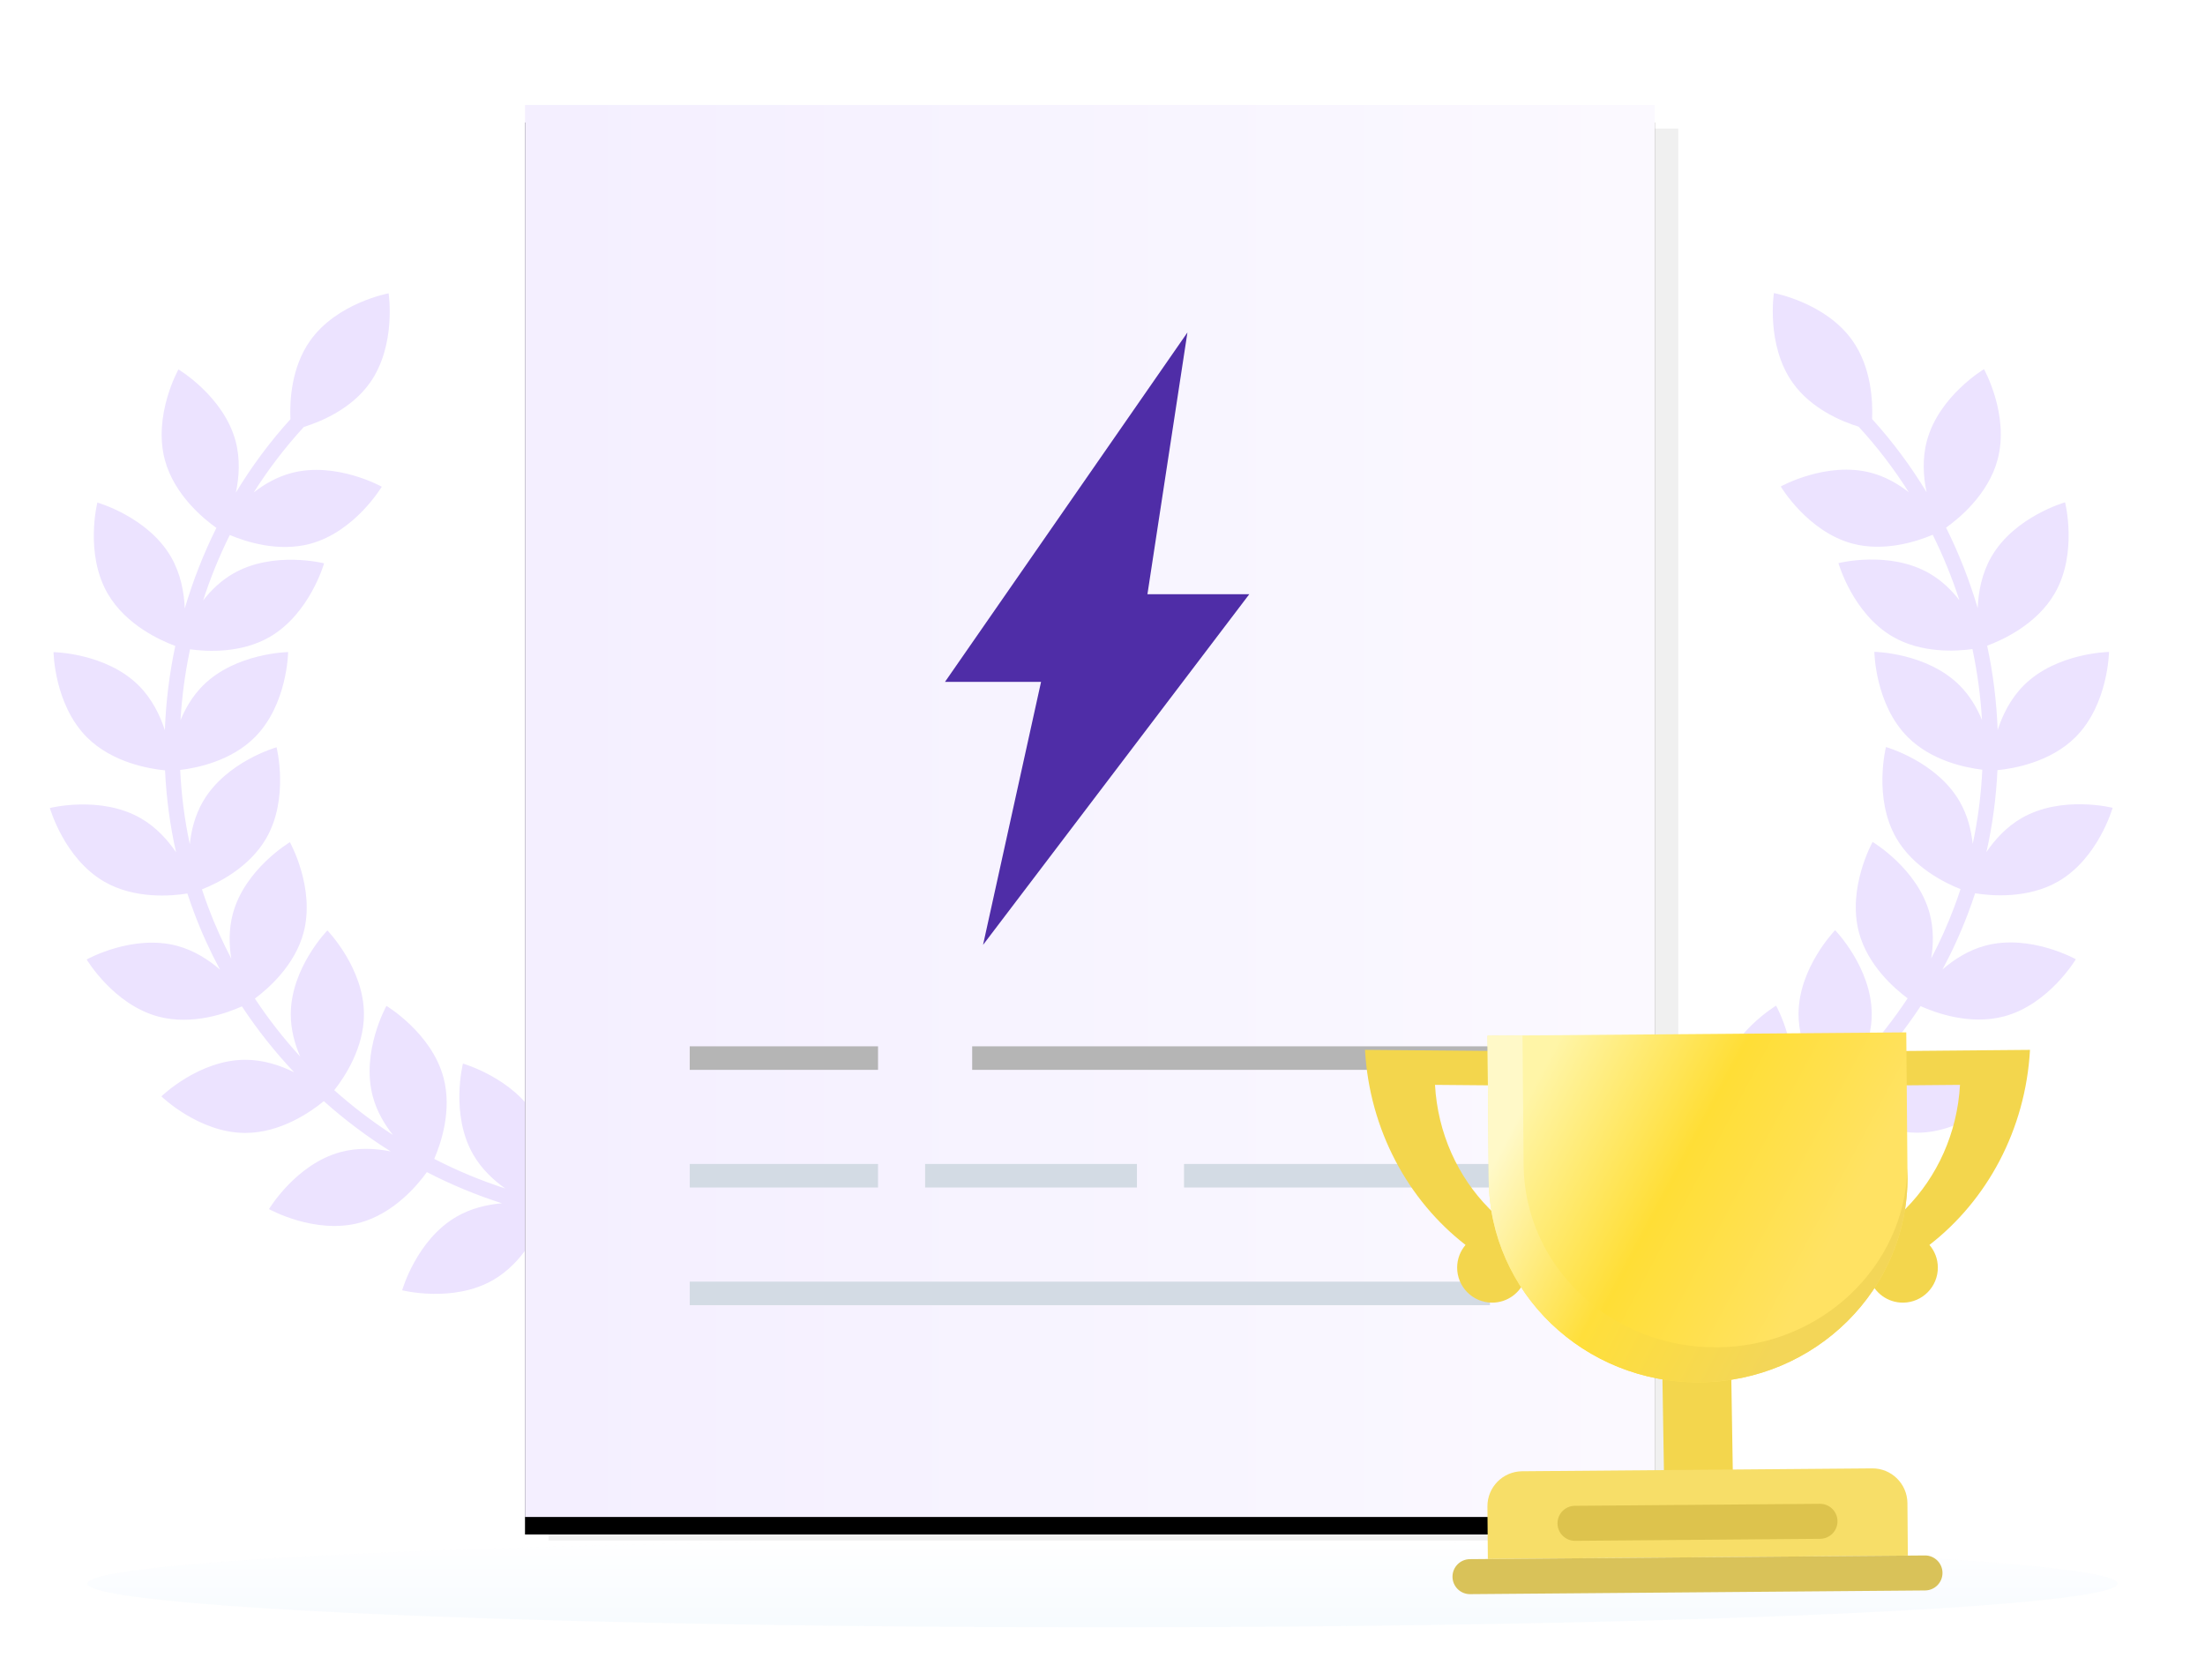 <svg xmlns="http://www.w3.org/2000/svg" xmlns:xlink="http://www.w3.org/1999/xlink" width="126" height="96" viewBox="0 0 126 96">
    <defs>
        <linearGradient id="prefix__b" x1="50%" x2="50%" y1="0%" y2="100%">
            <stop offset="0%" stop-color="#FFF"/>
            <stop offset="100%" stop-color="#DDEDFC"/>
        </linearGradient>
        <linearGradient id="prefix__f" x1="2.699%" x2="98.049%" y1="50%" y2="50%">
            <stop offset="0%" stop-color="#F4EFFF"/>
            <stop offset="100%" stop-color="#FBF9FF"/>
        </linearGradient>
        <linearGradient id="prefix__g" x1="0%" x2="75.458%" y1="40.002%" y2="73.29%">
            <stop offset="0%" stop-color="#FFF5A7"/>
            <stop offset="50.018%" stop-color="#FFDE36"/>
            <stop offset="100%" stop-color="#FFE263"/>
        </linearGradient>
        <linearGradient id="prefix__h" x1="0%" x2="75.458%" y1="40.175%" y2="72.886%">
            <stop offset="0%" stop-color="#FFF9C8"/>
            <stop offset="47.543%" stop-color="#FFDF3B"/>
            <stop offset="100%" stop-color="#F3D658"/>
        </linearGradient>
        <path id="prefix__a" d="M0 0L126 0 126 96 0 96z"/>
        <path id="prefix__e" d="M0 0H64.556V80.695H0z"/>
        <filter id="prefix__d" width="110.8%" height="108.7%" x="-5.4%" y="-3.1%" filterUnits="objectBoundingBox">
            <feOffset dy="1" in="SourceAlpha" result="shadowOffsetOuter1"/>
            <feGaussianBlur in="shadowOffsetOuter1" result="shadowBlurOuter1" stdDeviation="1"/>
            <feColorMatrix in="shadowBlurOuter1" values="0 0 0 0 0 0 0 0 0 0 0 0 0 0 0 0 0 0 0.044 0"/>
        </filter>
    </defs>
    <g fill="none" fill-rule="evenodd">
        <mask id="prefix__c" fill="#fff">
            <use xlink:href="#prefix__a"/>
        </mask>
        <ellipse cx="63" cy="90.5" fill="url(#prefix__b)" mask="url(#prefix__c)" opacity=".5" rx="58" ry="2.5"/>
        <g fill="#ECE3FF" mask="url(#prefix__c)">
            <path d="M110.427 30.568c-.918.387-2.763.982-4.579.497-2.56-.688-4.091-3.262-4.091-3.262s2.617-1.463 5.175-.78c.827.223 1.548.643 2.143 1.11-.84-1.328-1.797-2.584-2.868-3.748-.97-.3-2.708-1.02-3.769-2.513-1.532-2.16-1.072-5.122-1.072-5.122s2.945.54 4.48 2.702c1.1 1.549 1.175 3.509 1.13 4.494 1.175 1.295 2.215 2.698 3.113 4.181-.184-.871-.256-1.909.02-2.937.687-2.56 3.262-4.092 3.262-4.092s1.464 2.614.776 5.173c-.538 2.004-2.235 3.381-2.944 3.883.737 1.477 1.34 3.018 1.808 4.599.037-.914.23-1.978.784-2.936 1.325-2.295 4.209-3.11 4.209-3.11s.736 2.906-.588 5.2c-1.045 1.81-3.058 2.698-3.864 2.993.34 1.585.54 3.2.6 4.821.275-.852.733-1.792 1.491-2.55 1.87-1.872 4.871-1.912 4.871-1.912s-.04 2.995-1.915 4.869c-1.45 1.448-3.573 1.8-4.459 1.886-.073 1.57-.28 3.137-.63 4.681.482-.71 1.14-1.438 2.011-1.941 2.294-1.324 5.2-.588 5.2-.588s-.813 2.882-3.108 4.209c-1.746 1.007-3.846.822-4.75.676-.118.363-.245.724-.38 1.084-.424 1.13-.92 2.22-1.482 3.267.648-.562 1.472-1.097 2.446-1.359 2.559-.685 5.172.778 5.172.778s-1.533 2.578-4.092 3.263c-1.96.526-3.953-.21-4.778-.584-.887 1.346-1.888 2.605-2.985 3.768.785-.392 1.748-.714 2.788-.714 2.649 0 4.797 2.09 4.797 2.09s-2.149 2.09-4.797 2.091c-2.05 0-3.799-1.25-4.486-1.817-1.19 1.065-2.468 2.026-3.817 2.874.855-.173 1.86-.232 2.857.035 2.557.686 4.093 3.26 4.093 3.26s-2.615 1.467-5.176.782c-1.96-.527-3.318-2.162-3.846-2.897-1.374.712-2.807 1.309-4.283 1.783.828.07 1.746.279 2.583.762 2.295 1.325 3.11 4.209 3.11 4.209s-2.905.736-5.2-.588c-1.709-.987-2.597-2.839-2.939-3.72-1.45.324-2.93.53-4.428.611.724.283 1.477.705 2.105 1.333 1.87 1.873 1.912 4.87 1.912 4.87s-2.995-.039-4.869-1.914c-1.36-1.362-1.753-3.317-1.867-4.284-.458-.02-.919-.054-1.38-.1-1.009-.102-2.01-.26-3-.471.603.454 1.192 1.04 1.62 1.78 1.323 2.294.587 5.2.587 5.2s-2.882-.813-4.209-3.108c-.953-1.653-.838-3.623-.699-4.595-1.683-.539-3.311-1.24-4.855-2.091l-.46-.26.432-.75c1.608.93 3.316 1.686 5.087 2.26.31-.831 1.2-2.796 2.978-3.822 2.294-1.324 5.2-.588 5.2-.588s-.814 2.885-3.108 4.209c-.974.561-2.057.752-2.982.786l.554.126c.97.208 1.953.363 2.942.463.427.043.853.076 1.278.097.088-.9.446-2.998 1.883-4.433 1.872-1.876 4.868-1.914 4.868-1.914s-.042 2.998-1.912 4.87c-.755.757-1.693 1.215-2.543 1.492 1.571-.062 3.123-.266 4.64-.601-.144-.926-.307-2.986.684-4.704 1.325-2.295 4.21-3.11 4.21-3.11s.736 2.906-.589 5.2c-.48.832-1.165 1.469-1.843 1.943 1.404-.454 2.767-1.022 4.075-1.696-.386-.89-1.029-2.787-.528-4.65.686-2.556 3.26-4.093 3.26-4.093s1.462 2.617.778 5.175c-.228.853-.666 1.592-1.149 2.198 1.18-.764 2.3-1.618 3.35-2.556-.604-.77-1.695-2.422-1.696-4.335 0-2.648 2.091-4.796 2.091-4.796s2.09 2.148 2.091 4.797c0 .88-.23 1.703-.538 2.412.945-1.032 1.812-2.139 2.589-3.315-.778-.578-2.28-1.897-2.78-3.761-.685-2.56.78-5.176.78-5.176s2.574 1.532 3.26 4.09c.237.887.216 1.779.088 2.567.497-.947.938-1.929 1.319-2.943.126-.337.245-.676.357-1.017-.898-.354-2.704-1.24-3.673-2.92-1.324-2.294-.588-5.2-.588-5.2s2.885.814 4.209 3.108c.454.786.665 1.644.748 2.432.3-1.402.482-2.822.548-4.245-.975-.116-2.908-.514-4.257-1.862-1.875-1.872-1.91-4.874-1.91-4.874s2.996.045 4.869 1.915c.59.592.999 1.294 1.281 1.98-.08-1.363-.264-2.718-.546-4.052-.988.136-2.923.233-4.55-.706-2.294-1.328-3.107-4.207-3.107-4.207s2.902-.739 5.197.586c.704.406 1.269.96 1.713 1.532-.415-1.28-.924-2.532-1.524-3.74z"/>
        </g>
        <g fill="#ECE3FF" mask="url(#prefix__c)">
            <path d="M10.198 21.113s2.575 1.532 3.263 4.091c.276 1.031.203 2.07.018 2.945.9-1.489 1.941-2.894 3.118-4.192-.046-.985.03-2.944 1.129-4.492 1.532-2.16 4.48-2.702 4.48-2.702s.46 2.962-1.072 5.122c-1.06 1.493-2.797 2.212-3.768 2.513-1.071 1.163-2.03 2.42-2.87 3.748.596-.467 1.317-.887 2.144-1.11 2.559-.683 5.175.78 5.175.78s-1.535 2.576-4.091 3.262c-1.825.488-3.68-.117-4.593-.503-.6 1.207-1.11 2.458-1.524 3.74.444-.572 1.009-1.126 1.713-1.533 2.295-1.325 5.2-.588 5.2-.588s-.816 2.88-3.11 4.209c-1.627.94-3.563.842-4.55.705l-.055.269c-.251 1.247-.416 2.512-.49 3.783.281-.685.69-1.387 1.28-1.979 1.873-1.87 4.87-1.915 4.87-1.915s-.036 3.002-1.911 4.874c-1.349 1.348-3.282 1.746-4.258 1.863.068 1.423.25 2.843.55 4.245.082-.788.293-1.646.747-2.433 1.324-2.294 4.21-3.108 4.21-3.108s.735 2.906-.589 5.2c-.969 1.679-2.775 2.566-3.673 2.92.112.34.23.68.357 1.017.381 1.014.822 1.996 1.318 2.941-.127-.787-.147-1.679.089-2.564.686-2.56 3.26-4.09 3.26-4.09s1.465 2.616.78 5.175c-.5 1.864-2.002 3.183-2.78 3.762.778 1.176 1.646 2.284 2.59 3.316-.308-.708-.54-1.534-.539-2.414 0-2.649 2.091-4.797 2.091-4.797s2.091 2.148 2.09 4.796c0 1.913-1.09 3.566-1.696 4.336.978.872 2.017 1.673 3.107 2.396l.244.16c-.483-.606-.92-1.346-1.15-2.2-.682-2.557.78-5.174.78-5.174s2.573 1.537 3.26 4.093c.5 1.864-.143 3.76-.529 4.651 1.305.671 2.665 1.239 4.064 1.692-.675-.474-1.357-1.11-1.835-1.938-1.325-2.294-.588-5.2-.588-5.2s2.884.815 4.209 3.11c.99 1.716.828 3.774.683 4.702 1.518.335 3.072.539 4.643.6-.849-.276-1.787-.734-2.542-1.49-1.87-1.873-1.911-4.871-1.911-4.871s2.995.038 4.867 1.914c1.437 1.434 1.795 3.533 1.883 4.434.425-.022.852-.055 1.278-.098.997-.1 1.987-.257 2.964-.468l.532-.121c-.925-.034-2.008-.225-2.982-.786-2.294-1.324-3.108-4.21-3.108-4.21s2.906-.735 5.2.589c1.778 1.026 2.668 2.99 2.977 3.822 1.609-.52 3.166-1.193 4.643-2.008l.446-.251.432.749c-1.681.97-3.468 1.76-5.32 2.354.14.97.255 2.94-.698 4.593-1.324 2.294-4.21 3.109-4.21 3.109s-.735-2.906.588-5.2c.428-.741 1.019-1.328 1.623-1.783-.99.212-1.991.37-3 .472-.46.046-.922.08-1.381.103-.113.964-.506 2.92-1.866 4.28-1.874 1.876-4.87 1.916-4.87 1.916s.043-2.998 1.913-4.871c.628-.628 1.38-1.05 2.105-1.334-1.499-.08-2.98-.286-4.43-.61-.341.88-1.23 2.734-2.94 3.721-2.295 1.325-5.2.588-5.2.588s.815-2.884 3.11-4.208c.84-.485 1.76-.694 2.591-.764-1.478-.473-2.913-1.07-4.289-1.781-.527.734-1.885 2.368-3.845 2.895-2.56.685-5.176-.782-5.176-.782s1.537-2.574 4.093-3.26c.998-.267 2.004-.208 2.86-.036-1.351-.846-2.63-1.808-3.821-2.873-.686.566-2.436 1.818-4.485 1.817-2.648 0-4.797-2.09-4.797-2.09s2.148-2.092 4.797-2.091c1.04 0 2.003.322 2.789.714-1.098-1.162-2.098-2.422-2.985-3.767-.824.372-2.818 1.109-4.779.583-2.559-.685-4.092-3.263-4.092-3.263s2.613-1.463 5.172-.778c.974.262 1.799.797 2.447 1.358-.563-1.046-1.06-2.137-1.483-3.266-.135-.36-.262-.72-.38-1.084-.904.146-3.004.331-4.75-.676-2.295-1.327-3.108-4.21-3.108-4.21s2.906-.735 5.2.589c.872.503 1.53 1.232 2.011 1.942-.35-1.545-.557-3.113-.63-4.683-.886-.085-3.009-.437-4.459-1.885-1.875-1.874-1.912-4.871-1.912-4.871s2.997.042 4.871 1.912c.756.758 1.214 1.698 1.49 2.55.058-1.62.259-3.233.595-4.817-.802-.293-2.818-1.182-3.864-2.993-1.324-2.295-.588-5.2-.588-5.2s2.884.815 4.21 3.11c.553.96.747 2.026.784 2.942.467-1.582 1.071-3.125 1.807-4.605-.706-.5-2.406-1.878-2.944-3.883-.685-2.561.776-5.173.776-5.173z"/>
        </g>
        <g mask="url(#prefix__c)">
            <g>
                <path fill="#F0F0F0" d="M1.345 1.345L65.901 1.345 65.901 82.04 1.345 82.04z" transform="translate(30 6)"/>
                <g transform="translate(30 6)">
                    <use fill="#000" filter="url(#prefix__d)" xlink:href="#prefix__e"/>
                    <use fill="url(#prefix__f)" xlink:href="#prefix__e"/>
                </g>
                <path fill="#D3DBE4" d="M9.414 67.246H55.141V68.591H9.414zM37.658 60.521L55.141 60.521 55.141 61.866 37.658 61.866zM22.864 60.521H34.968V61.866H22.864zM9.414 60.521H20.173V61.866H9.414z" transform="translate(30 6)"/>
                <path fill="#B5B5B5" d="M25.553 53.797H57.831V55.142H25.553zM9.414 53.797H20.173V55.142H9.414z" transform="translate(30 6)"/>
            </g>
        </g>
        <g mask="url(#prefix__c)">
            <g>
                <path fill="#F3D64D" d="M38 1c-.257 4.575-2.46 8.601-5.746 11.148.296.344.476.791.48 1.281.009 1.104-.88 2.008-1.984 2.017-.884.007-1.64-.563-1.91-1.358-1.476.577-3.07.898-4.734.911-1.798.017-3.52-.327-5.106-.968-1.585.64-3.307.985-5.106.968-1.664-.013-3.258-.334-4.734-.91-.27.794-1.026 1.364-1.91 1.357-1.104-.01-1.993-.913-1.984-2.017.004-.49.184-.937.48-1.281C2.46 9.6.257 5.575 0 1l19 .165L38 1zm-4 2l-6.234.054c-.764 4.04-3.067 7.486-6.229 9.624.811.218 1.662.33 2.539.322C29.382 12.956 33.689 8.54 34 3zM4 3c.311 5.541 4.618 9.956 9.924 10 .877.008 1.728-.104 2.54-.322-3.163-2.138-5.466-5.583-6.23-9.624zm15 .13l-5 .044c.256 3.606 2.205 6.706 5 8.414 2.796-1.709 4.744-4.808 5-8.414l-5-.044z" transform="translate(78 59)"/>
                <path fill="#F3D64D" d="M17 18L20.935 18 21 26 17.065 26z" transform="translate(78 59) rotate(-.461 19 22)"/>
                <path fill="url(#prefix__g)" d="M7 .19l.069 8.228c.053 6.45 5.455 11.637 12.063 11.582 6.607-.052 11.92-5.326 11.868-11.776L30.93 0 7 .19z" transform="translate(78 59)"/>
                <path fill="url(#prefix__h)" d="M9 .174l.063 7.402C9.112 13.381 14.064 18.05 20.121 18c5.928-.046 10.72-4.594 10.875-10.231l.004.455c.052 6.45-5.261 11.724-11.868 11.776-6.608.055-12.01-5.132-12.063-11.582L7 .19l2-.016z" transform="translate(78 59)"/>
                <path fill="#F7DE68" d="M8.98 25.082l20-.164c1.104-.009 2.006.88 2.016 1.984l.024 3-24 .196-.024-3c-.009-1.104.88-2.007 1.984-2.016z" transform="translate(78 59)"/>
                <path fill="#D9C259" d="M5.992 30.106l26-.212c.552-.005 1.003.44 1.008.991.004.553-.44 1.004-.992 1.009l-26 .212c-.552.005-1.003-.44-1.008-.991-.004-.553.44-1.004.992-1.009z" transform="translate(78 59)"/>
                <path fill="#DDC34D" fill-rule="nonzero" d="M11.992 27.057l14-.114c.552-.005 1.003.44 1.008.991.004.553-.44 1.004-.992 1.009l-14 .114c-.552.005-1.003-.44-1.008-.991-.004-.553.44-1.004.992-1.009z" transform="translate(78 59)"/>
            </g>
        </g>
        <path fill="#4F2DA7" d="M56.174 54L59.489 38.968 54 38.968 67.853 19 65.568 33.958 71.389 33.958z" mask="url(#prefix__c)"/>
    </g>
</svg>
